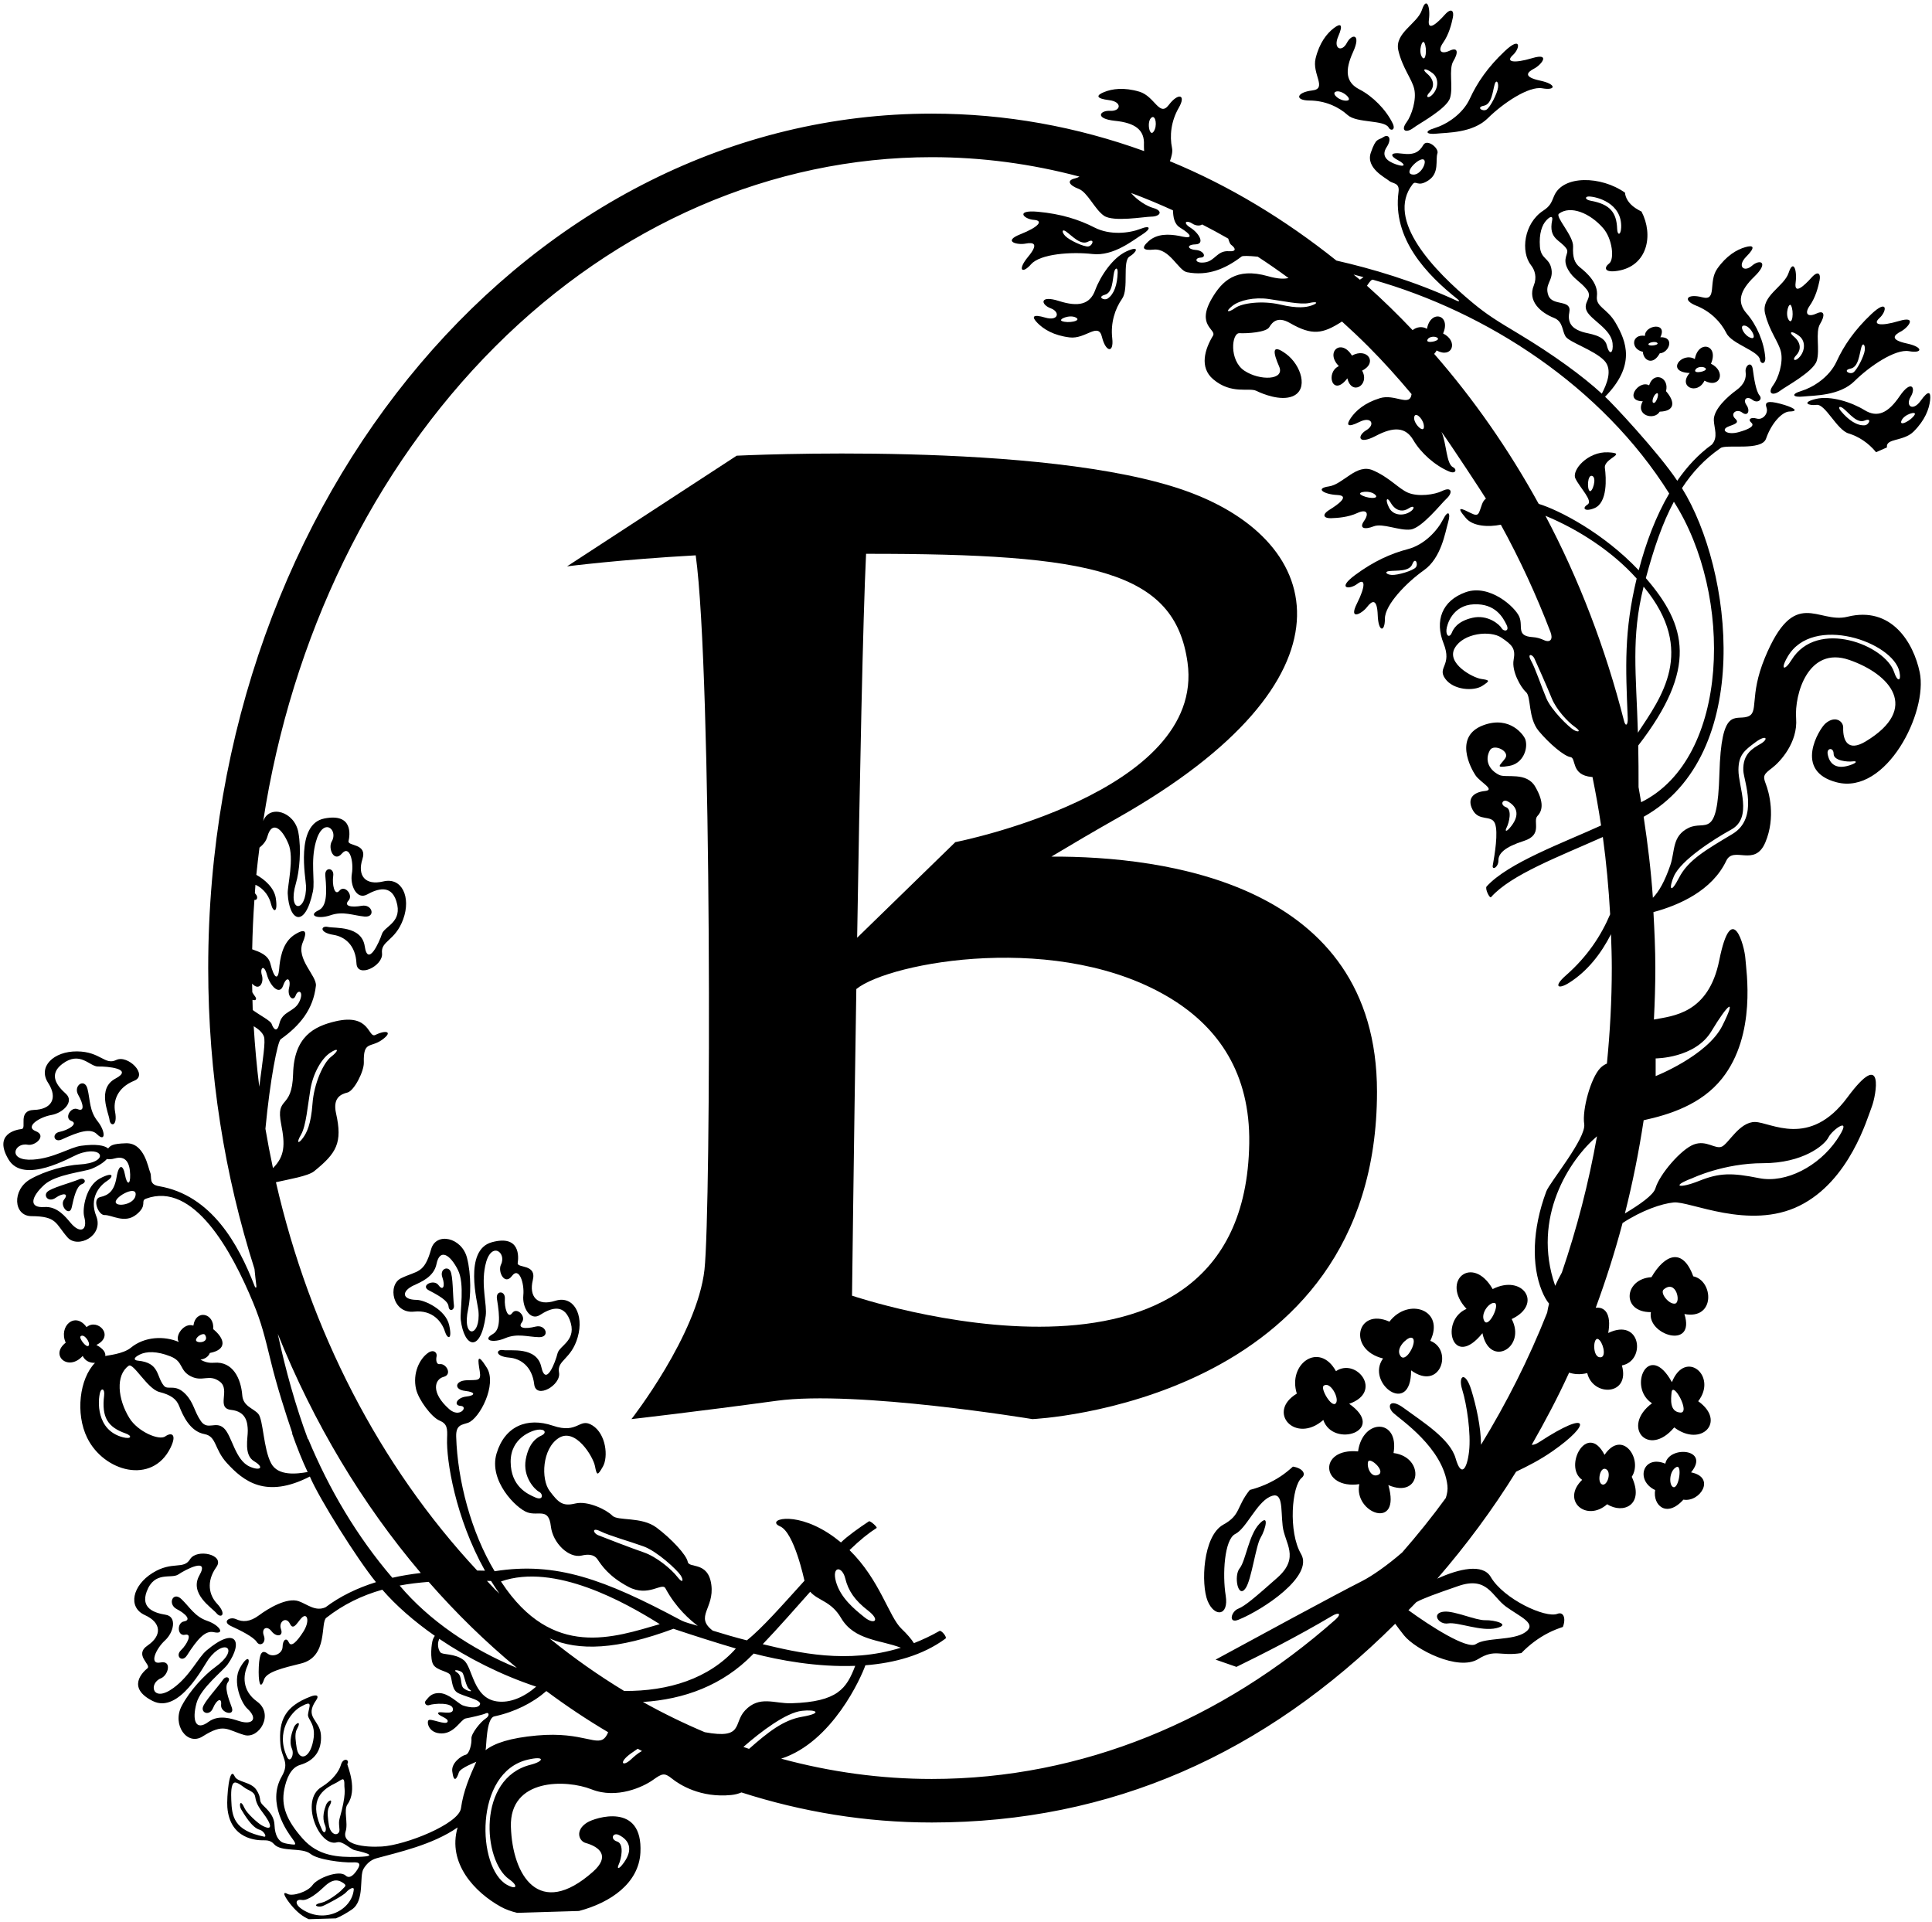 <?xml version="1.0" encoding="UTF-8"?>
<svg xmlns="http://www.w3.org/2000/svg" xmlns:xlink="http://www.w3.org/1999/xlink" width="394pt" height="392pt" viewBox="0 0 394 392" version="1.1">
<g id="surface1">
<path style=" stroke:none;fill-rule:nonzero;fill:rgb(0%,0%,0%);fill-opacity:1;" d="M 338.469 83.949 C 341.727 83.848 341.566 81.828 339.754 79.773 C 340.488 76.988 337.262 75.609 336.309 78.574 C 334.184 77.406 331.059 81.781 335.02 81.832 C 333.406 84.73 337.383 85.82 338.469 83.949 Z M 337.82 80.227 C 338.531 79.855 337.863 82.145 337.277 82.168 C 336.691 82.195 337.148 80.578 337.82 80.227 "/>
<path style=" stroke:none;fill-rule:nonzero;fill:rgb(0%,0%,0%);fill-opacity:1;" d="M 335.465 68.488 C 332.691 68.055 332.492 71.207 335.031 71.742 C 335.148 73.5 337.078 74.633 338.477 72.055 C 340.422 71.941 341.586 68.652 338.602 68.773 C 340.164 65.57 335.383 66.309 335.465 68.488 Z M 338.035 70.012 C 338.215 70.371 336.43 70.664 336.191 70.277 C 335.953 69.887 337.754 69.449 338.035 70.012 "/>
<path style=" stroke:none;fill-rule:nonzero;fill:rgb(0%,0%,0%);fill-opacity:1;" d="M 345.93 62.344 C 348.879 63.52 350.949 65.688 352.074 67.941 C 353.195 70.191 358.719 71.555 358.926 73.387 C 359.023 74.234 360.113 74.414 359.992 72.875 C 359.754 69.781 358.234 66.23 356.199 63.922 C 354.164 61.609 354.793 59.277 357.793 56.383 C 360.793 53.484 358.941 52.746 357.289 54.191 C 355.641 55.633 354.188 54.285 356.125 52.332 C 358.066 50.379 357.621 49.91 355.906 50.41 C 354.188 50.91 352.105 52.105 350.211 54.789 C 348.309 57.473 350.246 61.441 347.168 60.629 C 344.09 59.812 342.984 61.164 345.93 62.344 Z M 355.582 66.395 C 356.898 66.238 358.504 69.324 357.117 68.922 C 355.73 68.516 354.688 66.504 355.582 66.395 "/>
<path style=" stroke:none;fill-rule:nonzero;fill:rgb(0%,0%,0%);fill-opacity:1;" d="M 391.684 81.738 C 390.09 83.984 388.516 82.781 389.656 80.91 C 390.797 79.035 389.754 77.34 387.41 80.785 C 385.066 84.238 382.875 85.254 380.254 83.645 C 377.633 82.031 373.328 80.621 370.312 81.355 C 367.297 82.086 368.809 82.773 370.461 82.566 C 372.262 82.344 374.586 87.672 376.996 88.395 C 378.984 88.992 381.004 90.277 382.59 92.215 L 384.812 91.242 C 384.543 89.305 388.18 90.086 390.27 87.988 C 392.59 85.66 393.414 83.406 393.613 81.629 C 393.812 79.852 393.277 79.496 391.684 81.738 Z M 380.285 86.727 C 378.703 86.848 376.977 85.691 375.422 83.828 C 374.66 82.918 375.23 82.723 375.973 83.34 C 377.156 84.324 378.723 86.418 380.27 85.762 C 381.82 85.109 381.164 86.656 380.285 86.727 Z M 390.473 84.559 C 389.832 85.723 387.207 87.102 387.777 85.773 C 388.348 84.445 390.906 83.766 390.473 84.559 "/>
<path style=" stroke:none;fill-rule:nonzero;fill:rgb(0%,0%,0%);fill-opacity:1;" d="M 363.191 71.734 C 363.707 73.969 362.645 77.16 361.633 78.531 C 360.328 80.305 361.566 80.809 363.039 79.68 C 364.16 78.816 369.812 75.805 370.496 73.578 C 371.188 71.355 370.156 67.73 371.176 66.059 C 372.195 64.383 372.156 63.137 370.434 63.938 C 368.707 64.742 367.883 64.031 369.078 62.32 C 370.277 60.609 370.789 58.523 371.07 57.195 C 371.352 55.863 370.801 55.07 369.422 56.613 C 368.039 58.156 365.84 60.27 366.188 57.633 C 366.535 54.996 365.695 52.801 364.766 55.633 C 363.836 58.465 359.113 60.324 359.953 63.906 C 360.797 67.488 362.727 69.719 363.191 71.734 Z M 366.91 68.508 C 368.43 69.672 368.035 71.969 366.68 73.109 C 365.945 73.727 365.465 73.324 366.289 72.48 C 367.18 71.566 367.531 70.043 365.773 68.586 C 364.672 67.672 365.391 67.34 366.91 68.508 Z M 365.258 62.312 C 365.871 63.488 365.555 66.438 364.77 65.223 C 363.984 64.012 364.84 61.508 365.258 62.312 "/>
<path style=" stroke:none;fill-rule:nonzero;fill:rgb(0%,0%,0%);fill-opacity:1;" d="M 367.742 80.863 C 369.879 80.629 375.113 80.77 378.199 77.719 C 381.285 74.664 386.531 71.113 389.316 71.617 C 392.102 72.121 392.285 70.781 388.871 70.047 C 385.457 69.312 386.117 68.391 387.629 67.609 C 389.137 66.828 391.098 64.324 387.266 65.465 C 383.434 66.605 381.77 66.23 383.301 64.844 C 384.828 63.461 385.055 60.82 381.617 64.066 C 378.184 67.316 376.027 70.48 374.539 73.723 C 373.051 76.965 369.66 79.031 367.359 79.727 C 365.059 80.422 365.715 81.082 367.742 80.863 Z M 377.387 75.172 C 379.039 74.852 379.172 72.242 379.609 70.762 C 379.883 69.836 380.414 70.238 380.289 71.422 C 380.164 72.602 378.684 75.539 377.91 75.977 C 377.141 76.41 375.738 75.488 377.387 75.172 "/>
<path style=" stroke:none;fill-rule:nonzero;fill:rgb(0%,0%,0%);fill-opacity:1;" d="M 267.07 20.5 C 270.246 20.52 272.969 21.777 274.836 23.465 C 276.703 25.148 282.344 24.398 283.207 26.027 C 283.605 26.781 284.688 26.551 284.012 25.16 C 282.66 22.367 279.945 19.617 277.207 18.215 C 274.469 16.809 274.203 14.406 275.934 10.613 C 277.668 6.824 275.676 6.809 274.664 8.758 C 273.656 10.707 271.812 9.98 272.902 7.453 C 273.996 4.93 273.41 4.652 271.996 5.746 C 270.582 6.84 269.078 8.715 268.297 11.906 C 267.508 15.098 270.762 18.086 267.598 18.449 C 264.434 18.816 263.898 20.48 267.07 20.5 Z M 272.324 18.734 C 273.492 18.109 276.113 20.391 274.676 20.523 C 273.234 20.656 271.527 19.164 272.324 18.734 "/>
<path style=" stroke:none;fill-rule:nonzero;fill:rgb(0%,0%,0%);fill-opacity:1;" d="M 288.406 18.129 C 288.922 20.359 287.859 23.555 286.852 24.926 C 285.543 26.695 286.781 27.203 288.254 26.07 C 289.375 25.211 295.027 22.195 295.715 19.973 C 296.402 17.746 295.371 14.125 296.395 12.449 C 297.41 10.773 297.371 9.527 295.648 10.332 C 293.922 11.137 293.098 10.426 294.297 8.715 C 295.492 7.004 296.008 4.918 296.285 3.586 C 296.566 2.258 296.016 1.465 294.637 3.008 C 293.254 4.551 291.055 6.66 291.402 4.023 C 291.75 1.391 290.91 -0.809 289.98 2.023 C 289.051 4.859 284.328 6.719 285.172 10.301 C 286.016 13.879 287.941 16.109 288.406 18.129 Z M 292.125 14.898 C 293.645 16.066 293.254 18.359 291.895 19.504 C 291.16 20.121 290.68 19.719 291.504 18.871 C 292.395 17.961 292.746 16.434 290.988 14.977 C 289.891 14.062 290.605 13.73 292.125 14.898 Z M 290.473 8.703 C 291.086 9.883 290.77 12.828 289.984 11.617 C 289.199 10.402 290.055 7.898 290.473 8.703 "/>
<path style=" stroke:none;fill-rule:nonzero;fill:rgb(0%,0%,0%);fill-opacity:1;" d="M 292.957 27.254 C 295.094 27.02 300.328 27.16 303.414 24.109 C 306.5 21.059 311.746 17.508 314.531 18.008 C 317.316 18.512 317.504 17.176 314.086 16.441 C 310.672 15.707 311.332 14.781 312.844 14 C 314.355 13.223 316.312 10.715 312.48 11.855 C 308.648 12.996 306.988 12.625 308.516 11.238 C 310.043 9.852 310.27 7.211 306.836 10.461 C 303.398 13.711 301.242 16.871 299.754 20.113 C 298.266 23.359 294.875 25.422 292.574 26.117 C 290.273 26.816 290.93 27.477 292.957 27.254 Z M 302.602 21.562 C 304.254 21.242 304.387 18.633 304.824 17.156 C 305.098 16.23 305.629 16.629 305.504 17.812 C 305.379 18.996 303.898 21.934 303.129 22.367 C 302.355 22.805 300.953 21.883 302.602 21.562 "/>
<path style=" stroke:none;fill-rule:nonzero;fill:rgb(0%,0%,0%);fill-opacity:1;" d="M 344.59 76.066 C 342.094 78.871 346.145 80.652 347.598 77.633 C 350.82 79.355 352.086 75.734 348.922 74.172 C 350.602 70.301 346.352 69.23 345.633 73.219 C 342.965 71.66 339.566 75.871 344.59 76.066 Z M 345.715 75.484 C 346.031 74.672 347.562 74.68 347.863 75.164 C 348.211 75.734 345.398 76.297 345.715 75.484 "/>
<path style=" stroke:none;fill-rule:nonzero;fill:rgb(0%,0%,0%);fill-opacity:1;" d="M 12.16 230.816 C 10.461 231.156 10.973 233.129 12.629 232.359 C 16.199 230.703 18.508 230.031 19.77 231.289 C 21.539 233.059 21.59 230.766 19.895 228.637 C 18.203 226.508 18.414 224.336 17.844 222.051 C 17.273 219.762 14.863 221.371 15.953 223.277 C 17.039 225.188 17.27 226.781 15.848 226.191 C 14.426 225.605 13.039 228.047 14.555 228.602 C 16.066 229.152 13.863 230.48 12.16 230.816 "/>
<path style=" stroke:none;fill-rule:nonzero;fill:rgb(0%,0%,0%);fill-opacity:1;" d="M 14.629 246.211 C 15.066 244.176 15.594 241.891 16.707 241.477 C 17.82 241.059 17.18 240.07 16.207 240.473 C 14.27 241.27 10.531 242.211 9.656 243.043 C 8.785 243.871 9.883 245.297 11.363 244.258 C 12.84 243.219 14.098 243.328 13.082 244.605 C 12.062 245.883 14.195 248.242 14.629 246.211 "/>
<path style=" stroke:none;fill-rule:nonzero;fill:rgb(0%,0%,0%);fill-opacity:1;" d="M 52.41 346.984 C 49.277 344.727 49.613 341.559 50.445 339.77 C 51.148 338.254 50.504 337.344 48.926 340.16 C 47.348 342.977 49.23 347.332 50.414 348.414 C 52.68 350.488 51.531 351.84 48.805 350.988 C 47.316 350.523 44.656 349.551 42.52 351.137 C 39.879 353.09 39.125 350.816 40.074 347.324 C 40.91 344.234 45.504 340.723 46.445 339.387 C 49.723 334.73 48.059 331.566 42.129 336.57 C 40.352 338.07 38.805 341.699 35.379 344.219 C 31.047 347.398 30.234 343.289 32.816 342.254 C 34.316 341.652 35.145 338.539 32.719 339.031 C 30.293 339.523 31.816 336.203 33.629 334.547 C 35.445 332.895 36.141 329.68 33.793 329.297 C 31.445 328.918 28.664 327.969 29.91 324.578 C 31.5 320.27 34.934 322.051 36.367 321.074 C 37.805 320.098 42.809 317.473 40.672 321.246 C 38.531 325.02 43.25 327.875 44.16 328.996 C 45.066 330.117 46.348 329.258 44.242 327.008 C 42.699 325.355 41.961 322.613 44.129 319.559 C 45.941 317.008 40.121 315.754 38.762 317.969 C 37.398 320.184 35.141 318.242 31.082 320.789 C 27.02 323.332 26.004 327.754 29.523 329.352 C 33.047 330.957 32.977 333.609 30.105 335.562 C 27.234 337.516 30.953 339.492 30.059 340.219 C 29.16 340.945 25.73 344.16 31.145 346.883 C 36.555 349.605 41.605 339.594 42.527 338.348 C 45.801 333.918 49.062 336.27 43.816 340.031 C 41.82 341.461 38.707 344.719 37.035 347.926 C 35.051 351.734 38.172 356.094 41.305 354.117 C 45.727 351.324 46.227 352.766 49.812 353.816 C 52.844 354.703 55.977 349.559 52.41 346.984 "/>
<path style=" stroke:none;fill-rule:nonzero;fill:rgb(0%,0%,0%);fill-opacity:1;" d="M 38.129 337.586 C 40.25 334.266 41.832 332.461 43.574 332.844 C 46.016 333.383 44.824 331.422 42.254 330.535 C 39.68 329.652 38.691 327.707 36.98 326.086 C 35.273 324.465 34.105 327.113 36.047 328.141 C 37.988 329.164 39.039 330.387 37.523 330.652 C 36.012 330.922 36.156 333.723 37.73 333.379 C 39.305 333.031 38.16 335.332 36.906 336.531 C 35.652 337.734 37.145 339.121 38.129 337.586 "/>
<path style=" stroke:none;fill-rule:nonzero;fill:rgb(0%,0%,0%);fill-opacity:1;" d="M 47.262 348.184 C 46.535 346.234 45.75 344.027 46.465 343.078 C 47.18 342.129 46.109 341.641 45.508 342.496 C 44.301 344.215 41.656 347.02 41.363 348.188 C 41.074 349.359 42.766 349.965 43.457 348.297 C 44.145 346.625 45.262 346.043 45.09 347.668 C 44.918 349.289 47.984 350.133 47.262 348.184 "/>
<path style=" stroke:none;fill-rule:nonzero;fill:rgb(0%,0%,0%);fill-opacity:1;" d="M 345.312 260.277 C 343.129 254.297 339.48 255.836 336.785 260.453 C 331.172 260.801 330.59 267.633 336.676 267.582 C 335.812 272.238 345.844 275.344 343.508 267.969 C 349.875 269.184 349.453 261.141 345.312 260.277 Z M 341.605 265.84 C 340.355 266.062 338.445 263.66 339.289 262.953 C 341.812 260.84 342.855 265.613 341.605 265.84 "/>
<path style=" stroke:none;fill-rule:nonzero;fill:rgb(0%,0%,0%);fill-opacity:1;" d="M 346.32 285.75 C 350.332 280.578 343.68 275.051 340.957 281.863 C 336.23 273.262 331.844 282.867 336.895 286.172 C 330.555 290.906 336.137 297.402 341.43 291.09 C 346.922 295.25 352.148 289.879 346.32 285.75 Z M 342.652 288.062 C 340.434 287.867 340.773 285.289 340.887 283.996 C 341.113 281.445 344.867 288.262 342.652 288.062 "/>
<path style=" stroke:none;fill-rule:nonzero;fill:rgb(0%,0%,0%);fill-opacity:1;" d="M 327.219 296.688 C 323.676 289.812 318.758 299.09 322.652 301.781 C 318.305 306.035 323.535 310.473 327.758 306.754 C 330.973 308.824 335.441 306.938 332.77 301.16 C 335.094 297.629 330.879 291.336 327.219 296.688 Z M 326.734 302.723 C 325.664 302.324 326.246 299.156 327.418 299.559 C 328.758 300.023 327.809 303.121 326.734 302.723 "/>
<path style=" stroke:none;fill-rule:nonzero;fill:rgb(0%,0%,0%);fill-opacity:1;" d="M 344.863 300.258 C 348.852 295.43 340.379 294.723 339.613 298.484 C 335.059 296.602 333.426 301.91 337.539 303.867 C 337.023 306.922 339.852 309.648 343.305 305.82 C 346.672 306.422 350.012 301.281 344.863 300.258 Z M 341.191 303.246 C 340.324 302.844 340.367 299.934 341.891 299.172 C 343.121 298.559 342.371 303.797 341.191 303.246 "/>
<path style=" stroke:none;fill-rule:nonzero;fill:rgb(0%,0%,0%);fill-opacity:1;" d="M 376.754 125.773 C 370.684 127.285 365.992 119.445 359.918 134.145 C 356.609 142.152 358.824 145.398 356.324 146.164 C 353.82 146.926 351.031 144.074 350.645 157.789 C 350.258 171.5 347.785 167.16 344.363 168.828 C 340.941 170.492 341.629 173.551 340.629 176.457 C 339.488 179.758 338.34 181.777 337.078 183.086 C 336.695 177.492 336.016 172.004 335.195 166.57 C 357.824 153.898 353.348 116.152 343.008 99.543 C 345.117 96.309 347.664 93.594 350.879 91.375 C 352.008 90.523 359.266 92.039 360.16 89.445 C 361.27 86.238 363.469 83.949 364.93 83.918 C 367.184 83.867 365.523 82.984 363.035 82.328 C 360.551 81.676 359.828 81.953 360.254 83.133 C 360.676 84.309 359.496 85.719 358.262 85.359 C 357.031 85.004 356.379 85.523 357.16 86.199 C 357.945 86.875 356.617 87.57 354.527 88.137 C 352.434 88.703 351.199 87.898 351.957 87.277 C 352.711 86.656 355.09 86.504 353.906 85.414 C 352.723 84.328 354.172 83.27 355.297 84.133 C 356.422 84.996 356.984 83.766 356.164 82.602 C 355.348 81.438 356.285 80.68 357.352 81.52 C 358.414 82.363 359.547 81.488 358.824 80.633 C 358.102 79.773 357.699 77.164 357.457 75.32 C 357.215 73.473 355.824 74.555 355.992 75.832 C 356.16 77.109 355.754 78.371 354.09 79.582 C 352.426 80.789 349.41 83.445 349.508 85.719 C 349.578 87.363 350.441 89.168 349.105 90.668 C 346.418 92.598 344.074 95.109 342.047 98.043 C 338.273 92.336 328.512 81.906 327.328 80.906 C 333.602 74.516 331.703 69.672 329.469 65.828 C 327.723 62.828 325.398 62.633 325.664 60.387 C 325.98 57.719 323.605 55.641 322.199 54.516 C 321.086 53.621 320.695 52.477 320.805 50.277 C 320.91 48.078 317.094 44.211 317.922 43.582 C 320.25 41.809 324.258 43.441 326.941 46.535 C 328.836 48.711 329.27 52.887 328.164 53.727 C 327.062 54.566 327.145 55.664 329.883 55.234 C 335.984 54.27 337.262 47.969 334.762 43.145 C 334.395 42.965 333.992 42.75 333.523 42.438 C 332.02 41.445 331.457 40.207 331.391 39.289 C 326.547 35.859 318.742 35.664 316.938 39.949 C 316.375 41.281 316.203 41.984 314.691 42.977 C 310.785 45.547 310.051 51.352 312.246 54.113 C 313.023 55.094 313.453 56.582 312.801 58.188 C 311.496 61.379 314.109 63.715 316.906 64.828 C 318.781 65.578 318.531 67.391 319.254 68.59 C 319.973 69.789 325.035 71.355 327.141 73.504 C 329 75.402 327.582 78.512 326.664 80.281 C 322.84 76.746 316.758 72.309 309.699 68.07 C 305.375 65.477 303.324 64.238 300.336 61.758 C 292.418 55.188 282.492 44.855 288.059 37.594 C 288.801 36.629 289.039 38.289 291.324 36.773 C 293.609 35.258 292.688 32.582 293.141 31.277 C 293.504 30.223 291.027 28.223 290.258 29.566 C 289.488 30.91 288.473 31.676 285.938 31.328 C 283.398 30.98 283.426 31.805 285.07 32.656 C 286.715 33.508 286.656 34.195 284.719 33.527 C 282.781 32.859 281.637 31.77 282.789 30 C 283.941 28.23 283.16 27.25 282.102 27.969 C 281.039 28.688 280.641 27.988 279.555 31.137 C 278.469 34.289 282.59 36.266 283.289 36.879 C 283.992 37.496 285.473 37.188 285.211 39.133 C 283.91 48.703 290.996 56.055 297.289 61.039 C 297.699 61.367 297.598 61.555 297.141 61.348 C 288.281 57.266 279.719 54.777 272.539 53.137 C 262.078 44.781 250.723 37.871 238.586 32.879 C 238.938 31.887 239.172 30.941 239.016 30.188 C 238.508 27.723 238.797 24.734 240.387 21.988 C 241.977 19.242 240.27 18.863 238.352 21.406 C 236.434 23.949 235.504 19.633 232.355 18.695 C 229.199 17.762 226.824 18.105 225.168 18.773 C 223.508 19.445 223.449 20.086 226.184 20.422 C 228.914 20.758 228.605 22.715 226.414 22.602 C 224.223 22.488 223.227 24.211 227.375 24.637 C 231.523 25.059 233.461 26.504 233.285 29.574 C 233.266 29.973 233.312 30.398 233.328 30.812 C 219.633 25.855 205.094 23.172 190.02 23.172 C 108.527 23.172 42.461 101.184 42.461 197.414 C 42.461 219.023 45.816 239.695 51.902 258.789 C 52.016 259.898 52.125 261.008 52.273 262.137 C 52.344 262.699 52.105 262.746 51.895 262.191 C 48.645 253.766 43.117 243.699 32.398 241.891 C 30.223 241.523 31.051 240.035 30.621 239.078 C 30.195 238.117 29.453 233.027 25.703 233.145 C 22.871 233.23 22.531 233.629 22.051 234.207 C 21.305 233.562 19.555 233.254 16.547 233.656 C 14.242 233.969 10.988 236.195 6.746 236.477 C 1.383 236.832 2.906 232.926 5.641 233.441 C 7.227 233.742 9.602 231.562 7.289 230.676 C 4.98 229.785 8.047 227.801 10.469 227.383 C 12.887 226.965 15.203 224.629 13.426 223.043 C 11.652 221.461 9.816 219.164 12.691 216.977 C 16.348 214.195 18.285 217.547 20.02 217.492 C 21.754 217.441 27.387 217.922 23.555 219.949 C 19.723 221.98 22.168 226.926 22.332 228.359 C 22.492 229.793 24.035 229.758 23.469 226.73 C 23.055 224.504 23.91 221.797 27.379 220.391 C 30.277 219.211 26.043 215.023 23.707 216.16 C 21.367 217.297 20.508 214.449 15.715 214.41 C 10.922 214.371 7.688 217.551 9.797 220.797 C 11.906 224.039 10.422 226.238 6.953 226.344 C 3.48 226.445 5.555 230.113 4.406 230.242 C 3.262 230.375 -1.359 231.242 1.738 236.445 C 4.84 241.652 14.48 235.926 15.926 235.367 C 21.07 233.395 22.555 237.133 16.109 237.48 C 13.656 237.613 9.281 238.688 6.148 240.496 C 2.426 242.641 2.719 247.992 6.418 248.008 C 11.652 248.031 11.297 249.516 13.758 252.328 C 15.836 254.707 21.242 252.055 19.617 247.965 C 18.191 244.379 20.176 241.887 21.84 240.824 C 23.246 239.926 23.195 238.812 20.352 240.336 C 17.504 241.863 16.75 246.547 17.168 248.098 C 17.961 251.066 16.266 251.59 14.426 249.406 C 13.418 248.215 11.699 245.961 9.047 246.148 C 5.77 246.379 6.355 244.055 9.031 241.617 C 11.402 239.465 17.164 238.973 18.676 238.352 C 20.141 237.75 21.172 237.039 21.801 236.352 C 22.207 236.43 22.711 236.434 23.398 236.238 C 25.688 235.59 26.473 237.188 26.543 239.492 C 26.613 241.797 25.855 241.629 25.492 239.578 C 25.125 237.527 24.25 237.223 23.773 240.062 C 23.297 242.906 22.137 243.738 20.434 244.117 C 18.734 244.492 20.055 247.824 21.309 247.785 C 22.859 247.734 25.426 249.617 27.82 247.672 C 30.215 245.723 28.508 244.91 29.793 244.438 C 39.453 240.887 47.234 255.004 51.645 265.707 C 53.312 269.746 53.953 272.363 55.297 277.879 C 56.422 282.496 58.219 288.168 59.629 292.285 C 59.602 292.277 59.559 292.273 59.539 292.262 C 60.605 295.285 61.691 297.984 62.738 300.188 C 60.531 300.578 56.719 301.059 55.301 298.43 C 53.695 295.449 53.707 289.488 52.66 288.312 C 51.613 287.141 49.582 286.801 49.406 284.535 C 49.141 281.156 47.508 277.57 43.641 277.902 C 42.551 277.996 41.633 277.715 40.879 277.258 C 41.703 277.16 42.488 276.719 42.797 275.91 C 46.398 275.215 45.859 272.996 43.473 271.043 C 43.789 267.82 39.957 266.867 39.434 270.332 C 37.535 269.656 35.582 272.434 36.469 273.668 C 33.539 272.406 29.52 272.508 26.672 274.848 C 25.098 276.141 21.852 276.395 21.469 276.535 C 21.582 275.875 21.129 275.062 19.652 274.273 C 23.496 272.395 19.848 268.75 17.656 270.645 C 15.297 267.375 11.895 270.469 13.402 273.812 C 10.074 276.391 13.953 279.758 16.859 276.516 C 17.383 277.594 18.418 277.973 19.383 277.918 C 16.219 281.133 15.34 288.254 17.785 293.227 C 21.184 300.137 31.02 302.84 34.758 295.266 C 36.137 292.469 34.984 292.016 33.711 292.918 C 32.441 293.82 28.102 291.957 26.395 289.195 C 23.973 285.277 23.555 280.43 26.242 278.52 C 27.195 277.84 30.07 283.234 32.469 283.855 C 34.867 284.473 35.969 285.277 36.555 286.773 C 37.293 288.66 38.73 291.906 41.703 292.457 C 44.207 292.922 43.641 295.484 46.277 298.363 C 49.656 302.051 54.223 305.711 63.191 301.109 C 65.105 305.633 72.855 317.969 76.676 322.648 C 72.848 323.844 69.363 325.523 66.391 327.766 C 64.336 328.699 62.684 327.168 60.941 326.543 C 58.535 325.68 54.672 328.027 52.816 329.41 C 50.961 330.793 49.469 330.809 48.152 330.199 C 46.836 329.59 45.211 330.723 47.113 331.602 C 49.016 332.48 51.68 333.785 52.363 334.848 C 53.043 335.906 54.355 334.988 53.809 333.562 C 53.262 332.137 54.391 331.383 55.367 332.648 C 56.344 333.918 57.852 333.727 57.301 332.23 C 56.75 330.73 58.375 329.531 59.145 331.164 C 59.914 332.801 60.879 330.297 61.797 329.691 C 62.715 329.086 63.168 330.68 61.863 332.742 C 60.555 334.801 59.363 335.992 58.898 334.922 C 58.434 333.855 57.656 334.383 57.629 335.828 C 57.598 337.27 55.691 338.062 54.57 337.219 C 53.445 336.371 52.906 337.051 52.777 339.941 C 52.648 342.832 53.043 344.91 53.848 342.504 C 54.371 340.945 57.676 340.148 61.387 339.234 C 67.02 337.848 65.266 330.836 66.559 329.902 C 70.02 327.195 73.785 325.367 77.965 324.184 C 80.727 327.379 84.398 330.605 88.676 333.594 C 88.547 333.781 88.418 334 88.297 334.289 C 87.977 335.059 87.648 338.355 88.383 339.5 C 89.121 340.645 91.293 340.816 91.762 341.496 C 92.227 342.176 92.039 344.262 93.16 345.094 C 94.277 345.922 98.332 346.59 97.879 347.602 C 97.422 348.613 95.055 348.059 94.285 347.738 C 93.516 347.414 91.539 345.352 89.688 345.273 C 87.836 345.195 87.336 346.289 86.863 346.762 C 86.391 347.238 86.875 347.988 87.605 347.703 C 88.34 347.418 92.227 347.055 92.371 348.504 C 92.52 349.953 89.457 348.77 89.352 349.344 C 89.242 349.914 91.594 350.352 91.273 351.121 C 90.949 351.895 87.801 350.359 87.387 350.805 C 86.969 351.25 87.445 353.508 90.082 353.496 C 92.723 353.484 93.988 350.621 94.977 350.438 C 95.969 350.254 98.508 349.695 99.098 349.391 C 99.688 349.086 99.98 349.871 99.008 350.488 C 98.031 351.105 96.059 353.543 96.141 354.535 C 96.223 355.531 95.762 357.695 94.926 357.867 C 94.098 358.035 92.016 359.516 92.23 361.215 C 92.543 363.68 93.148 362.801 93.582 361.438 C 93.867 360.543 97.039 359.34 97.129 359.285 C 95.777 362.273 94.492 365.254 94.004 368.77 C 93.559 371.953 82.723 376.273 77.855 376.559 C 74.23 376.773 69.645 376.168 70.488 373.477 C 71.035 371.746 70.023 369.141 70.871 367.953 C 72.965 365.012 70.926 360.297 70.824 359.762 C 71.41 358.816 69.977 358.285 69.508 359.953 C 69.172 361.152 67.875 363.035 65.551 364.438 C 61.082 367.129 65.062 376.797 68.75 375.699 C 69.836 375.379 71.457 377.055 72.215 377.273 C 72.895 377.469 78.332 378.539 72.973 378.672 C 68.883 378.777 64.887 378.512 61.73 374.949 C 58.395 371.188 57.309 368.238 57.973 364.898 C 58.398 362.77 59.27 360.484 61.203 359.918 C 64.133 359.055 65.656 356.961 65.449 353.816 C 65.238 350.676 61.984 350.277 64.484 346.707 C 65.07 345.871 64.734 345.441 63.324 345.98 C 58.148 347.957 56.785 350.809 57.18 355.684 C 57.422 358.613 59.137 359.344 57.453 362.277 C 54.32 367.75 58.672 373.68 59.641 374.98 C 60.18 375.707 60.41 376.164 59.977 376.164 C 59.543 376.16 57.848 375.965 57.359 375.586 C 56.875 375.207 56.074 374.488 55.977 372.145 C 55.879 369.805 53.867 368.547 53.328 367.785 C 52.789 367.027 53.348 366.605 52.27 364.977 C 51.191 363.352 48.418 363.461 47.875 362.27 C 46.75 359.809 46.211 366.578 46.363 368.547 C 46.871 375.16 52.516 375.324 53.801 375.289 C 54.559 375.27 55.297 375.402 55.859 376.047 C 57.371 377.781 61.609 376.66 63.34 378.07 C 64.785 379.25 69.805 379.871 71.863 379.797 C 72.789 379.762 73.883 379.711 72.867 381.277 C 72.25 382.23 71.344 383.273 70.469 382.469 C 69.172 381.273 64.727 383 63.75 384.406 C 62.773 385.812 59.633 386.77 58.652 386.234 C 57.359 385.527 58.102 386.945 59.398 388.516 C 60.594 389.965 61.781 390.871 62.973 391.379 L 68.508 391.211 C 69.582 390.77 70.664 390.145 71.754 389.406 C 74.449 387.582 73.207 382.664 74.137 381.105 C 74.641 380.262 75.465 379.316 76.773 378.957 C 81.172 377.742 88.168 376.246 93.32 372.668 C 91.199 380 96.848 385.91 102.105 388.828 C 103.078 389.371 104.223 389.785 105.469 390.086 L 118.07 389.703 C 124.57 387.992 130.273 384.008 130.602 377.809 C 131.148 367.406 121.32 370.691 119.766 371.648 C 117.211 373.219 118.039 375.441 119.43 375.832 C 122.285 376.629 124.508 378.523 120.922 381.707 C 109.953 391.441 104.496 382.48 104.191 372.535 C 103.891 362.594 115.465 362.848 120.633 364.898 C 125.805 366.949 131.219 364.359 133.129 363.004 C 135.031 361.648 135.477 361.453 137.027 362.703 C 138.578 363.953 142.855 366.676 149.113 366.055 C 149.977 365.969 150.641 365.773 151.203 365.527 C 163.578 369.5 176.582 371.66 190.02 371.66 C 226.703 371.66 257.906 357.645 284.527 331.133 C 285.086 331.898 285.688 332.695 286.332 333.504 C 288.602 336.344 297.359 340.867 301.457 338.328 C 304.93 336.176 305.859 337.82 310.254 337.109 C 311.844 335.465 313.711 334.035 315.824 332.965 C 316.746 332.496 317.723 332.117 318.723 331.781 C 319.395 330.02 318.852 328.613 317.609 329.102 C 315.188 330.055 306.641 326.102 304.012 321.586 C 302.395 318.805 297.562 319.902 293.105 321.934 C 298.945 315.188 304.355 307.926 309.188 300.117 C 311.543 298.996 314.047 297.73 316.625 295.934 C 324.566 290.41 324.395 287.227 313.953 294.051 C 313.207 294.539 312.734 294.664 312.371 294.637 C 315.09 289.875 317.68 285 319.996 279.922 C 321.008 280.25 322.215 280.379 323.691 280.012 C 324.855 284.898 332.512 284.621 330.758 278.453 C 335.703 277.516 334.672 268.617 327.973 271.836 C 328.691 267.781 327.172 266.461 325.422 266.695 C 327.488 261.074 329.332 255.316 330.895 249.41 C 334.863 246.816 338.84 245.465 341.312 245.215 C 344.578 244.887 356.73 250.957 366.973 245.887 C 377.219 240.816 380.82 227.973 381.711 225.723 C 382.598 223.473 384.441 213.398 376.73 223.816 C 369.02 234.23 361.09 228.848 357.922 228.805 C 354.758 228.766 352.551 233.148 351.184 233.809 C 349.816 234.469 348.035 232.41 345.422 233.395 C 342.809 234.379 338.43 239.504 337.602 242.32 C 337.188 243.734 334.312 245.688 331.371 247.457 C 332.941 241.262 334.215 234.914 335.199 228.449 C 340.387 227.316 346.926 225.289 351.172 219.953 C 358.289 211.008 356.09 197.848 355.938 195.434 C 355.785 193.02 353.172 183.117 350.617 195.824 C 348.426 206.754 341.129 207.176 337.289 207.91 C 337.465 204.438 337.578 200.941 337.578 197.414 C 337.578 193.574 337.398 189.785 337.191 186.004 C 342.504 184.578 349.168 181.594 352.035 175.551 C 353.527 172.406 357.824 176.941 360.008 171.797 C 362.188 166.652 360.746 161.492 360.098 159.844 C 359.445 158.195 359.727 157.871 361.383 156.613 C 363.035 155.352 366.664 151.438 366.289 146.512 C 365.914 141.582 368.754 131.691 377.113 134.574 C 385.477 137.461 391.637 144.461 380.48 151.195 C 376.828 153.398 375.809 151.012 375.887 148.379 C 375.922 147.094 374.258 145.805 372.246 147.559 C 371.027 148.625 365.629 157.266 374.605 159.547 C 384.676 162.109 393.195 145.273 391.496 137.105 C 390.238 131.074 385.754 123.531 376.754 125.773 Z M 324.035 40.07 C 325.594 40.094 330.828 41.387 330.609 46.414 C 330.535 48.043 329.84 48.027 329.793 46.688 C 329.676 43.305 328.332 41.652 324.402 40.938 C 323.16 40.715 323.207 40.059 324.035 40.07 Z M 327.688 70.438 C 327.164 68.27 323.977 68.113 322.703 67.684 C 321.426 67.25 319.488 66.449 320.035 63.688 C 320.578 60.93 316.586 62.543 315.758 60.223 C 314.93 57.902 316.797 57.285 316.398 54.91 C 315.996 52.535 314.234 52.914 314.039 50.285 C 313.852 47.656 314.438 45.883 315.391 44.891 C 316.344 43.895 316.688 44.188 316.539 44.906 C 315.727 48.824 318.246 48.879 319.473 50.746 C 320.117 51.73 318.422 52.582 319.797 55.008 C 320.867 56.902 322.312 57.387 323.617 59.074 C 324.926 60.77 322.703 61.602 323.598 63.438 C 324.488 65.27 328.531 67.086 328.855 69.977 C 329.078 72.008 328.219 72.621 327.688 70.438 Z M 290.457 32.645 C 290.957 33.34 289.535 36.027 287.867 35.555 C 286.199 35.078 289.797 31.727 290.457 32.645 Z M 23.676 245.359 C 22.91 244.344 27.715 241.602 27.668 243.551 C 27.617 245.5 24.258 246.129 23.676 245.359 Z M 18.078 274.41 C 17.648 275 16.074 272.898 16.418 272.535 C 17.102 271.809 18.508 273.82 18.078 274.41 Z M 25.605 292.312 C 27.027 292.809 26.812 293.562 25.039 293.094 C 19.566 291.648 19.93 285.594 20.426 283.91 C 20.688 283.02 21.406 283.188 21.234 284.598 C 20.688 289.059 22.012 291.055 25.605 292.312 Z M 41.828 272.238 C 42.797 273.867 39.988 274.023 39.973 273.293 C 39.961 272.562 41.5 271.695 41.828 272.238 Z M 50.938 299.09 C 47.941 297.777 47.34 292.828 45.672 291.258 C 44 289.684 42.359 291.789 40.98 289.82 C 39.602 287.852 39.566 286.141 37.887 284.352 C 35.742 282.066 34.258 283.605 33.418 282.586 C 31.824 280.641 32.605 277.91 28.125 277.477 C 27.301 277.398 27.105 276.93 28.492 276.238 C 29.879 275.551 31.98 275.508 34.738 276.594 C 37.496 277.68 36.504 279.445 38.922 280.672 C 41.336 281.895 42.625 280.098 44.84 281.762 C 47.055 283.426 43.984 287.176 47.133 287.516 C 50.281 287.852 50.492 290.199 50.531 291.715 C 50.57 293.23 49.668 296.703 51.824 297.992 C 53.992 299.289 53.043 300.012 50.938 299.09 Z M 69.25 370.875 C 68.93 372.016 69.426 373.16 69.137 373.637 C 68.59 374.539 67.324 373.887 67.07 372.184 C 66.914 371.121 66.602 369.383 67.086 368.504 C 68.234 366.418 66.82 367.195 66.496 368.062 C 66.176 368.93 65.594 370.598 66.27 372.168 C 66.754 373.301 66.184 374.207 65.703 373.211 C 63.125 367.836 64.914 365.32 68.242 363.73 C 69.762 363.008 70.281 361.93 70.234 364.301 C 70.223 364.82 70.684 365.777 69.25 370.875 Z M 61.301 348.062 C 63.914 346.602 63.062 347.855 62.816 349.586 C 62.645 350.781 64.809 351.594 63.707 355.699 C 62.875 358.785 60.879 359 60.496 356.398 C 60.34 355.336 60.027 353.598 60.512 352.719 C 61.656 350.633 60.242 351.41 59.922 352.277 C 59.598 353.145 58.852 355.027 59.527 356.598 C 60.082 357.895 59.148 359.559 58.594 358.402 C 56.094 353.191 59.367 349.137 61.301 348.062 Z M 53.406 372.254 C 52.465 371.734 50.309 369.711 49.902 368.789 C 48.938 366.613 48.699 368.211 49.191 368.992 C 49.688 369.773 51.316 372.73 52.977 373.148 C 53.797 373.352 54.535 374.691 53.836 374.543 C 47.66 373.27 47.289 370.398 47.164 367.078 C 47.117 365.84 47.074 363.824 47.797 363.535 C 48.414 363.285 49.785 364.586 50.332 364.848 C 53.227 366.223 50.953 366.23 53.547 369.594 C 55.496 372.125 55.707 373.527 53.406 372.254 Z M 61.57 389.328 C 60.008 388.277 60.258 387.238 61.555 387.457 C 62.855 387.68 65.062 385.77 66.023 384.844 C 66.984 383.918 68.195 382.996 69.602 383.758 C 71.008 384.52 70.316 384.707 69.812 385.285 C 69.105 386.094 66.672 387.781 65.691 387.984 C 63.359 388.469 64.871 389.039 65.738 388.719 C 66.605 388.398 70.051 386.539 70.594 385.891 C 71.141 385.242 72.211 384.633 72.145 385.344 C 71.742 389.535 66.168 392.414 61.57 389.328 Z M 126.23 374.215 C 128.223 375.211 129.223 377.047 127.246 379.824 C 126.117 381.41 125.773 381.09 126.176 380.234 C 126.699 379.113 127.348 376.016 125.848 375.539 C 124.348 375.059 124.992 373.598 126.23 374.215 Z M 345.137 240.258 C 345.137 240.258 351.52 237.207 359.566 237.207 C 367.613 237.207 372.055 233.598 372.887 231.934 C 373.719 230.27 378.156 227.215 374.551 232.488 C 370.941 237.762 364.281 241.367 358.734 240.258 C 353.184 239.148 350.688 239.148 346.523 240.812 C 342.359 242.48 340.695 241.922 345.137 240.258 Z M 279.969 57.039 C 303.211 63.617 326.703 78.789 340.406 100.637 C 337.703 105.246 335.664 110.641 334.191 116.293 C 326.883 108.574 317.836 103.98 313.793 102.754 C 307.668 91.621 300.512 81.363 292.477 72.168 C 292.652 71.965 292.832 71.758 292.969 71.469 C 296.195 73.191 297.461 69.57 294.297 68.008 C 295.977 64.137 291.727 63.066 291.008 67.055 C 289.945 66.438 288.793 66.738 288.078 67.324 C 285.082 64.168 281.988 61.141 278.773 58.277 C 279.273 57.496 279.695 56.973 279.969 57.039 Z M 291.09 69.32 C 291.406 68.508 292.938 68.516 293.234 69.004 C 293.586 69.57 290.77 70.133 291.09 69.32 Z M 290.387 87.086 C 290.332 88.531 287.906 86.039 288.469 84.84 C 288.852 84.02 290.438 85.645 290.387 87.086 Z M 278.062 56.516 C 277.805 56.719 277.57 56.867 277.328 57.039 C 276.906 56.676 276.461 56.348 276.035 55.988 C 276.711 56.156 277.387 56.332 278.062 56.516 Z M 266.988 61.789 C 268.754 61.383 268.855 61.836 267.441 62.309 C 266.367 62.672 264.691 62.953 261.055 62.105 C 257.414 61.254 253.32 61.805 251.938 62.781 C 250.367 63.891 249.82 63.566 251.312 62.387 C 252.805 61.207 255.797 60.574 258.648 60.965 C 261.504 61.352 265.223 62.195 266.988 61.789 Z M 243.195 45.617 C 243.812 46.039 244.711 46.117 245.152 45.77 C 246.941 46.691 248.719 47.641 250.477 48.656 C 250.656 49.262 250.84 49.742 251.047 49.898 C 252.055 50.652 252.156 51.344 250.637 51.23 C 248.199 51.047 247.816 53.207 245.734 53.504 C 243.648 53.801 243.551 52.594 244.848 52.535 C 246.145 52.48 245.453 51.07 243.859 50.977 C 242.266 50.883 241.789 49.906 243.797 49.836 C 245.805 49.766 244.535 47.551 242.781 46.438 C 241.031 45.324 242.016 44.812 243.195 45.617 Z M 234.895 23.93 C 235.664 23.457 236.086 25.688 235.246 26.859 C 234.406 28.035 233.762 24.617 234.895 23.93 Z M 51.488 203.895 C 52.09 204.109 52.551 203.84 51.914 203.055 C 51.766 202.871 51.605 202.617 51.453 202.348 C 51.441 201.762 51.422 201.176 51.414 200.586 C 52.941 202.246 53.836 200.293 53.418 198.926 C 52.949 197.395 53.824 196.504 54.434 198.758 C 55.043 201.012 57 203.117 57.746 200.984 C 58.496 198.852 59.387 199.688 58.953 201.434 C 58.52 203.18 59.801 204.391 60.297 203.016 C 60.793 201.645 62.059 202.152 61.039 204.289 C 60.023 206.434 57.574 206.117 56.957 208.797 C 56.57 210.469 55.863 210.129 55.391 208.789 C 55.16 208.148 53.055 207.086 51.539 205.973 C 51.508 205.281 51.512 204.586 51.488 203.895 Z M 52.871 221.613 C 52.367 217.531 51.988 213.414 51.738 209.27 C 52.656 209.844 53.449 210.449 53.809 211.34 C 54.207 212.332 53.602 216.008 52.871 221.613 Z M 80.012 321.754 C 72.785 313.324 67.102 303.68 62.859 293.469 C 62.832 293.461 62.809 293.449 62.781 293.441 C 60.352 286.934 58.262 279.535 56.648 272.008 C 63.965 290.219 73.867 306.699 85.809 320.773 C 83.832 321.016 81.883 321.32 80.012 321.754 Z M 81.5 323.34 C 83.379 322.977 85.371 322.754 87.422 322.586 C 93.012 328.977 99.023 334.844 105.41 340.133 C 96.113 336.316 87.48 330.445 81.5 323.34 Z M 99.309 322.387 C 99.594 322.395 99.855 322.395 100.145 322.406 C 100.703 323.309 101.273 324.16 101.852 324.988 C 101.57 324.707 101.273 324.449 100.992 324.168 C 100.418 323.59 99.879 322.973 99.309 322.387 Z M 102.164 322.504 C 113.102 318.664 127.512 326.789 134.551 331.211 C 125.281 333.871 112.672 338.484 102.27 322.664 C 102.234 322.609 102.203 322.555 102.164 322.504 Z M 94.555 344.285 C 93.758 343.633 94.379 341.828 93.215 341.078 C 92.047 340.328 93.758 340.59 94.234 341.039 C 94.723 341.496 94.938 343.973 95.781 344.543 C 96.621 345.113 95.352 344.938 94.555 344.285 Z M 94.574 338.551 C 92.738 337.109 90.285 337.535 89.809 336.961 C 89.332 336.383 89.188 335.227 89.465 334.535 C 89.516 334.41 89.539 334.309 89.57 334.199 C 95.363 338.121 102.184 341.582 109.344 343.957 C 106.871 346.098 104.008 347.352 101.309 346.961 C 96.438 346.258 96.41 339.988 94.574 338.551 Z M 108.176 359.891 C 97.262 362.648 98.469 379.457 103.82 383.223 C 105.766 384.59 105.367 385.469 103.375 384.359 C 97.273 380.957 96.578 361.395 107.664 358.836 C 111.215 358.016 110.984 359.18 108.176 359.891 Z M 123.594 354.074 C 121.938 356.508 119.191 353.039 109.484 353.918 C 103.996 354.414 100.859 355.484 99.023 356.906 C 99.219 356.387 99.117 350.383 100.812 350.02 C 104.98 349.121 108.648 347.277 111.418 344.855 C 115.488 347.887 119.691 350.691 124.02 353.25 C 123.902 353.535 123.773 353.816 123.594 354.074 Z M 112.09 334.133 C 118.043 336.738 125.832 336.441 137.34 332.156 C 141.559 333.566 145.949 334.969 150.07 336.18 C 144.57 342.336 136.332 344.906 127.285 344.836 C 122.047 341.664 116.973 338.09 112.09 334.133 Z M 128.648 358.824 C 126.961 360.375 126.074 359.457 128.656 357.586 C 129.168 357.211 129.609 356.906 130.051 356.617 C 130.34 356.77 130.629 356.93 130.918 357.078 C 130.023 357.559 129.301 358.227 128.648 358.824 Z M 143.727 353.246 C 139.441 351.434 135.23 349.387 131.113 347.082 C 139.48 346.555 147.348 343.727 153.531 337.383 C 153.586 337.328 153.648 337.262 153.703 337.207 C 158.863 338.559 166.594 340.008 174.406 339.715 C 172.641 344.305 170.906 347.055 161.387 347.344 C 157.926 347.449 154.875 345.688 151.941 348.809 C 149.473 351.43 151.746 354.73 143.727 353.246 Z M 171.531 329.969 C 174.211 334.535 179.523 334.398 183.719 336.02 C 172.703 339.422 162.664 337 155.547 335.297 C 158.762 331.945 162.023 328.199 165.227 324.609 C 166.879 326.477 169.484 326.48 171.531 329.969 Z M 172.371 321.871 C 172.992 324.422 174.332 326.367 176.996 328.422 C 179.66 330.477 178.254 331.359 176.375 329.871 C 174.156 328.113 171.379 325.789 170.48 322.547 C 169.582 319.305 171.746 319.32 172.371 321.871 Z M 151.605 356.25 C 155.211 353.086 160.297 349.25 163.547 348.883 C 166.371 348.566 168.027 349.328 163.508 350.113 C 159.754 350.77 156.688 353.18 152.754 356.648 C 152.371 356.523 151.988 356.383 151.605 356.25 Z M 297.402 323.434 C 303.355 321.375 304.246 325.562 307.145 327.656 C 310.043 329.754 313.57 331.102 311.059 332.863 C 308.547 334.625 303.047 333.875 300.98 335.277 C 299.234 336.465 291.594 331.547 287.23 328.367 C 287.758 327.82 288.301 327.297 288.824 326.734 C 290.203 325.961 292.594 325.098 297.402 323.434 Z M 326.25 273.352 C 327.121 274.371 327.613 277.141 326.105 276.762 C 324.598 276.379 324.945 271.828 326.25 273.352 Z M 318.516 259.512 C 318.004 260.414 317.547 261.316 317.156 262.219 C 312.285 248.227 320.152 236.418 325.68 231.719 C 323.973 241.316 321.555 250.602 318.516 259.512 Z M 327.703 216.895 C 327.242 217.09 326.785 217.363 326.355 217.809 C 324.406 219.809 322.625 226.312 323.074 229.215 C 323.52 232.113 316.023 241.137 315.34 242.969 C 312.434 250.758 312.344 258.055 314.418 263.199 C 314.906 264.41 315.422 265.266 315.906 265.848 C 315.754 266.465 315.617 267.078 315.523 267.68 C 311.754 277.211 307.191 286.195 302.031 294.629 C 302.012 291.055 301.066 286.77 300.051 283.461 C 298.84 279.52 297.277 280.441 298.203 283.414 C 299.133 286.387 300.012 292.352 299.59 295.996 C 299.168 299.641 297.984 301.367 296.848 297.391 C 295.711 293.414 290.172 290.004 286.254 287.121 C 283.371 285.004 282.766 286.82 284.141 288.133 C 285.516 289.449 294.324 295.23 295.18 302.965 C 295.266 303.742 295.145 304.59 294.848 305.48 C 292.035 309.355 289.051 313.043 285.949 316.594 C 282.91 319.23 279.789 321.406 277.758 322.434 C 272.18 325.258 255.938 334.074 247.902 338.445 L 252.152 339.926 C 257.422 337.348 264.5 333.766 271.613 329.555 C 273.148 328.645 273.625 329.145 272.312 330.309 C 249.277 350.668 220.832 362.781 190.02 362.781 C 179.625 362.781 169.324 361.363 159.305 358.645 C 169.754 355.258 175.633 342.051 176.48 339.598 C 182.371 339.137 188.176 337.586 192.82 334.156 C 193.211 333.863 191.953 332.395 191.602 332.594 C 189.844 333.598 188.102 334.406 186.379 335.086 C 185.859 334.25 184.961 333.207 183.855 332.156 C 181.289 329.734 179.477 322.219 173.246 316.109 C 175.469 313.973 177.129 312.645 178.766 311.602 C 179.004 311.453 177.469 310.066 177.203 310.242 C 175.121 311.617 172.871 313.219 171.5 314.547 C 170.664 313.863 169.785 313.195 168.805 312.574 C 161.582 307.992 156.18 310.027 159.078 311.266 C 161.977 312.508 163.996 322.137 164.059 322.355 C 159.602 327.27 155.391 332.082 152.305 334.516 C 150.023 333.934 147.688 333.262 145.348 332.531 C 141.613 329.668 145.715 328.016 145.062 323.168 C 144.414 318.32 140.516 319.898 140.254 318.5 C 139.996 317.102 136.973 313.828 133.891 311.52 C 130.812 309.215 125.984 310.234 124.867 309.078 C 123.746 307.922 119.902 305.988 117.324 306.609 C 114.746 307.227 113.891 306.453 112.086 304.043 C 110.277 301.633 110.559 295.406 113.953 293.246 C 117.352 291.09 120.945 297.023 121.328 298.961 C 121.711 300.898 121.82 301.062 122.949 299.082 C 124.078 297.098 123.602 292.457 120.844 290.699 C 118.086 288.945 117.992 292.527 112.746 290.738 C 107.496 288.953 102.941 290.832 101.27 296.398 C 99.602 301.969 105.254 307.594 107.535 308.41 C 109.82 309.223 111.895 307.375 112.34 311.258 C 112.73 314.684 116.008 317.828 118.621 317.223 C 119.695 316.973 121.074 316.848 121.867 318.012 C 122.66 319.18 124.117 321.469 128.184 323.617 C 132.254 325.766 135.016 322.617 135.703 323.898 C 137.879 327.934 140.707 330.34 142.301 331.559 C 141.121 331.168 139.871 330.953 138.789 330.371 C 123.312 322.102 113.41 318.418 100.867 320.422 C 96.066 312.422 93.305 301.938 93.031 292.977 C 92.957 290.527 94.203 290.578 95.426 290.156 C 97.82 289.328 101.41 282.328 99.289 278.934 C 97.164 275.535 97.477 277.457 97.832 279.609 C 98.184 281.766 97.391 281.355 95.074 281.48 C 92.754 281.609 92.559 283.387 94.836 283.641 C 97.113 283.895 96.93 284.602 95.059 284.801 C 93.191 285.004 92.375 286.613 93.965 286.711 C 95.555 286.805 93.766 289.27 91.617 287.371 C 87.809 284.004 88.605 281.277 90.465 280.785 C 92.324 280.297 90.965 277.969 89.664 278.188 C 89.023 278.293 88.859 277.387 89.031 276.617 C 89.211 275.824 88.418 275.125 87.348 275.855 C 85.566 277.07 84.109 280.047 84.848 283.273 C 85.348 285.453 88.012 289.016 89.621 289.688 C 91.227 290.359 91.258 291.301 91.176 293.32 C 90.996 297.746 92.852 309.504 98.906 320.312 C 98.375 320.285 97.848 320.297 97.316 320.281 C 77.348 298.848 63.219 271.359 56.273 241.09 C 58.996 240.473 62.836 239.84 64.059 238.852 C 68.629 235.152 69.887 233.074 68.531 227.035 C 67.832 223.91 69.488 223.129 70.852 222.801 C 72.211 222.469 74.25 218.477 74.199 216.676 C 74.078 212.223 75.539 213.734 77.887 212.066 C 80.234 210.395 78.781 209.961 76.555 211.051 C 75.031 211.797 75.57 206.621 68.465 208.266 C 64.004 209.301 59.977 211.41 59.773 218.988 C 59.57 226.57 56.152 223.281 57.348 229.305 C 58.16 233.422 58.098 235.797 55.668 238.215 C 55.102 235.559 54.586 232.887 54.129 230.191 C 55.078 220.156 56.613 212.379 57.25 211.926 C 61.168 209.141 63.883 205.832 64.422 201.031 C 64.648 199.008 60.309 195.559 61.742 192.184 C 62.602 190.164 62.5 189.137 60.234 190.508 C 57.965 191.871 57.289 194.457 57 196.82 L 56.93 197.609 C 56.711 200.031 55.898 199.551 55.137 196.504 C 54.691 194.727 52.941 194.125 51.43 193.59 C 51.492 190.215 51.645 186.855 51.883 183.512 C 52.395 183.637 52.699 182.969 52.164 182.367 C 52.105 182.305 52.035 182.207 51.977 182.137 C 52.02 181.57 52.047 181 52.094 180.434 C 54.004 181.285 54.969 183.031 55.285 184.398 C 55.664 186.027 56.73 186.352 56.242 183.16 C 55.918 181.051 54.004 179.359 52.273 178.406 C 52.453 176.547 52.684 174.703 52.914 172.859 C 53.625 172.285 54.262 171.586 54.543 170.562 C 55.422 167.398 57.414 168.727 58.816 172.062 C 60.055 175.016 58.594 180.609 58.676 182.242 C 58.953 187.93 62.211 189.402 63.809 181.805 C 64.285 179.531 63.273 175.719 64.43 171.625 C 65.887 166.453 69.055 169.195 67.656 171.598 C 66.844 172.992 68.102 175.961 69.715 174.078 C 71.324 172.199 72.168 175.754 71.758 178.176 C 71.344 180.594 72.77 183.559 74.855 182.414 C 76.941 181.27 79.719 180.309 80.816 183.746 C 82.215 188.121 78.414 188.828 77.883 190.48 C 77.352 192.133 75.02 197.285 74.387 192.992 C 73.754 188.703 68.273 189.355 66.867 189.027 C 65.465 188.703 64.98 190.168 68.023 190.648 C 70.258 191 72.527 192.711 72.695 196.449 C 72.836 199.578 78.195 196.984 77.906 194.402 C 77.617 191.82 80.59 191.961 82.227 187.453 C 83.863 182.949 81.949 178.844 78.188 179.746 C 74.426 180.648 72.848 178.516 73.91 175.207 C 74.973 171.902 70.82 172.629 71.082 171.508 C 71.344 170.383 72.07 165.738 66.129 166.918 C 60.184 168.102 62.363 179.102 62.406 180.652 C 62.547 186.156 58.527 186.309 60.352 180.117 C 61.047 177.762 61.496 173.277 60.84 169.723 C 60.062 165.5 54.926 163.984 53.672 167.461 C 59.457 129.93 75.973 95.688 100.992 70.664 C 125.895 45.766 157.512 32.051 190.02 32.051 C 200.207 32.051 210.309 33.398 220.141 36.016 C 219.898 36.152 219.625 36.285 219.234 36.379 C 217.383 36.812 218.121 37.816 219.957 38.504 C 221.793 39.188 223.223 42.672 225.141 43.996 C 227.059 45.32 233.359 44.195 234.777 44.18 C 236.633 44.16 237.293 42.996 235.172 42.41 C 233.891 42.059 231.934 40.852 230.656 39.355 C 233.539 40.41 236.383 41.617 239.207 42.895 C 239.266 44.227 239.414 45.664 240.684 46.438 C 243.066 47.887 243.262 48.703 241.148 48.254 L 240.461 48.102 C 238.379 47.723 236.008 47.613 234.246 49.176 C 232.488 50.738 233.332 51.098 235.273 50.902 C 238.516 50.578 240.297 55.172 242.074 55.512 C 246.289 56.324 249.812 54.895 253.215 52.305 C 253.426 52.145 254.621 52.16 256.492 52.344 C 258.617 53.727 260.711 55.184 262.773 56.699 C 261.914 56.895 260.719 56.93 258.539 56.312 C 252.055 54.48 249.199 57.344 247.145 60.855 C 243.871 66.449 248.152 67.168 247.371 68.457 C 245.727 71.16 244.527 74.906 247.422 77.352 C 251.133 80.492 254.727 78.992 256.18 79.695 C 257.629 80.398 261.152 81.793 263.574 80.824 C 266.961 79.473 265.332 74.43 262.285 72.18 C 259.242 69.93 259.629 71.91 260.859 74.738 C 262.098 77.562 256.898 77.688 253.758 75.59 C 250.621 73.488 251.164 67.867 252.766 67.945 C 254.367 68.023 258.211 67.785 258.848 66.719 C 259.488 65.652 260.59 64.449 263.055 65.871 C 267.594 68.484 269.734 68.113 273.676 65.57 C 275.496 67.211 277.289 68.91 279.047 70.664 C 282.133 73.754 285.051 77.016 287.867 80.371 C 287.504 83.07 284.469 80.262 281.426 81.195 C 278.281 82.156 276.496 83.758 275.48 85.23 C 274.469 86.703 274.777 87.273 277.238 86.043 C 279.699 84.812 280.523 86.613 278.637 87.73 C 276.746 88.848 276.871 90.836 280.562 88.895 C 284.25 86.953 286.664 87.086 288.219 89.742 C 289.773 92.398 292.672 94.957 295.531 96.152 C 296.957 96.746 297.129 95.66 296.352 95.301 C 294.914 94.641 295.023 90.391 293.961 88.07 C 295.719 90.445 302.488 100.777 303.035 101.695 C 302.746 101.891 302.465 102.207 302.25 102.781 C 301.527 104.715 301.668 105.496 299.934 104.625 C 298.199 103.758 296.652 102.984 298.973 105.684 C 300.398 107.344 303.543 107.52 306.07 107 C 309.914 113.996 313.301 121.316 316.199 128.898 C 316.762 130.367 316.16 131.148 314.82 130.52 C 314.117 130.191 313.355 129.977 312.586 129.93 C 309.117 129.711 310.668 127.785 309.844 125.793 C 309.02 123.801 303.77 119.035 298.902 120.766 C 294.035 122.496 292.57 126.625 294.391 131.203 C 296.211 135.781 293.035 136.027 294.719 138.395 C 296.398 140.766 300.539 140.98 302.25 139.891 C 303.957 138.801 303.805 138.711 302.07 138.457 C 300.336 138.203 294.906 135.277 296.672 132.164 C 298.438 129.055 303.949 128.527 306.172 130.023 C 308.391 131.52 309.117 132.246 308.68 134.562 C 308.246 136.879 310.137 140.203 311.211 141.145 C 312.285 142.086 311.594 146.418 313.781 149.051 C 315.965 151.68 319.008 154.219 320.262 154.387 C 321.512 154.555 320.285 158.086 324.621 158.449 C 324.672 158.453 324.711 158.441 324.758 158.445 C 325.426 161.719 326.016 165.012 326.512 168.34 C 318.809 171.867 307.547 175.953 303.172 180.777 C 302.781 181.207 303.789 183.277 304.074 182.953 C 308.137 178.363 317.922 174.691 326.875 170.688 C 327.586 175.887 328.07 181.152 328.363 186.453 C 326.547 190.738 323.766 195.039 319.312 198.941 C 316.754 201.184 317.707 201.879 320.051 200.383 C 323.773 198.016 326.504 194.48 328.539 190.512 C 328.621 192.809 328.699 195.105 328.699 197.414 C 328.699 204.012 328.336 210.5 327.703 216.895 Z M 138.121 321.551 C 136.883 319.965 133.883 317.461 131.262 316.566 C 128.902 315.762 122.941 313.465 121.957 313.062 C 120.973 312.66 120.609 311.371 122.477 312.289 C 124.344 313.207 128.27 314.277 131.238 315.352 C 134.004 316.352 138.051 320.113 138.797 321.242 C 139.41 322.16 139.355 323.137 138.121 321.551 Z M 109.949 304.23 C 110.773 304.641 110.82 306.082 109.18 305.375 C 107.535 304.668 104.184 303.117 104.141 298.141 C 104.094 293.168 108.559 291.707 109.641 291.562 C 111.164 291.355 111.562 292.215 110.414 292.75 C 109.664 293.098 107.867 294.035 107.219 297.625 C 106.57 301.215 109.078 303.801 109.949 304.23 Z M 61.402 231.359 C 62.43 229.598 62.766 225.32 63.305 222.129 C 63.844 218.934 65.523 215.93 67.289 214.723 C 69.055 213.516 69.219 214.207 67.5 215.527 C 65.992 216.684 64.031 220.898 63.727 225.09 C 63.422 229.281 62.559 230.988 61.809 232.023 C 60.828 233.383 60.375 233.121 61.402 231.359 Z M 316.438 142.367 C 317.348 144.66 319.703 147.207 321.168 148.234 C 322.629 149.266 321.766 149.352 320.922 148.852 C 319.891 148.238 316.367 144.812 315.355 142.402 C 314.27 139.816 313.145 136.379 312.246 134.762 C 311.352 133.145 312.512 133.41 312.91 134.266 C 313.312 135.125 315.617 140.312 316.438 142.367 Z M 306.242 128.121 C 305.82 127.367 303.414 125.258 300.258 125.992 C 297.098 126.727 296.344 128.367 296.07 129.047 C 295.648 130.086 294.867 129.77 294.98 128.41 C 295.062 127.445 296.16 123.418 300.578 123.234 C 304.996 123.051 306.52 125.957 307.223 127.387 C 307.926 128.812 306.645 128.832 306.242 128.121 Z M 331.199 147.035 C 327.402 132.148 322.004 118.09 315.164 105.184 C 321.926 107.977 328.879 112.504 333.77 117.984 C 331.18 128.789 331.512 135.895 331.949 146.48 C 332.008 147.852 331.52 148.277 331.199 147.035 Z M 335.188 119.637 C 335.227 119.684 335.262 119.723 335.301 119.77 C 345.98 132.773 338.73 142.258 334.023 149.422 C 333.68 137.383 332.598 130.02 335.188 119.637 Z M 334.156 160.516 C 334.164 157.711 334.148 154.852 334.09 152.035 C 346.242 136.32 343.996 127.551 335.641 117.895 C 337.27 111.848 339.027 106.672 341.359 102.32 C 353.523 121.324 352.801 154.66 334.684 163.594 C 334.512 162.566 334.344 161.539 334.156 160.516 Z M 337.645 215.84 C 337.645 215.84 345.691 215.84 349.02 210.289 C 352.352 204.738 354.293 203.074 351.242 209.18 C 348.188 215.281 337.645 219.445 337.645 219.445 Z M 359.016 151.707 C 357.441 152.621 355.391 153.711 355.52 157.133 C 355.598 159.199 358.766 166.797 353.309 170.074 C 347.934 173.301 344.277 175.363 342.414 178.992 C 340.555 182.621 340.344 181.012 341.363 178.695 C 342.797 175.434 349.422 171.172 353.059 169.172 C 357.504 166.73 354.492 160.41 354.527 156.984 C 354.562 153.945 355.723 153.062 357.965 151.387 C 360.238 149.688 360.781 150.688 359.016 151.707 Z M 377.211 156.066 C 374.332 157.008 373.035 155.676 372.719 153.723 C 372.52 152.508 373.934 152.348 373.941 153.746 C 373.949 155.145 376.754 155.414 377.84 155.266 C 378.676 155.148 378.855 155.527 377.211 156.066 Z M 386.281 137.082 C 384.5 131.547 370.555 126.078 365.332 134.613 C 363.988 136.812 362.938 136.695 364.57 133.902 C 369.672 125.172 386.09 130.93 387.363 137.004 C 387.781 138.988 386.93 139.094 386.281 137.082 "/>
<path style=" stroke:none;fill-rule:nonzero;fill:rgb(0%,0%,0%);fill-opacity:1;" d="M 323.75 102.898 C 322.547 103.637 323.188 104.426 325.137 103.637 C 327.887 102.523 327.555 97.418 327.289 95.43 C 327.027 93.441 332.09 92.449 327.957 92.242 C 323.824 92.035 320.453 95.883 321.285 97.586 C 322.23 99.531 324.949 102.16 323.75 102.898 Z M 324.672 97.047 C 325.754 97.367 324.715 100.559 324.176 100.125 C 323.633 99.695 323.734 96.773 324.672 97.047 "/>
<path style=" stroke:none;fill-rule:nonzero;fill:rgb(0%,0%,0%);fill-opacity:1;" d="M 295.316 331.059 C 297.262 330.73 302.074 332.77 305.152 332.023 C 308.234 331.277 304.797 330.348 302.883 330.406 C 300.969 330.465 296.652 328.477 294.52 328.66 C 291.77 328.898 293.375 331.387 295.316 331.059 "/>
<path style=" stroke:none;fill-rule:nonzero;fill:rgb(0%,0%,0%);fill-opacity:1;" d="M 302.824 161.309 C 300.59 161.535 299.059 162.766 300.332 165.172 C 301.609 167.574 304.121 166.113 304.859 167.898 C 305.602 169.688 304.797 174.402 304.426 176.484 C 304.23 177.566 305.594 176.875 305.578 175.469 C 305.562 174.059 306.824 172.75 310.77 171.488 C 314.715 170.227 312.504 167.48 313.543 166.395 C 314.586 165.312 314.898 163.559 313.094 160.441 C 311.293 157.328 307.148 158.715 305.754 158.039 C 303.664 157.027 302.715 155.023 303.848 152.988 C 304.621 151.598 308.023 153.188 306.957 154.656 C 305.891 156.121 304.789 156.672 307.715 156.203 C 310.641 155.738 311.68 152.617 311.066 150.785 C 310.797 149.973 307.98 145.871 302.523 147.887 C 296.387 150.148 299.949 156.703 300.91 158.117 C 301.871 159.535 305.055 161.082 302.824 161.309 Z M 307.508 163.441 C 309.242 164.395 310.062 166.062 308.207 168.457 C 307.148 169.828 306.852 169.531 307.242 168.785 C 307.746 167.809 308.434 165.078 307.121 164.602 C 305.805 164.121 306.43 162.848 307.508 163.441 "/>
<path style=" stroke:none;fill-rule:nonzero;fill:rgb(0%,0%,0%);fill-opacity:1;" d="M 274.773 77.148 C 275.641 80.805 279.426 78.508 277.781 75.586 C 281.047 73.934 278.805 70.816 275.707 72.512 C 273.504 68.914 270.188 71.785 273.039 74.66 C 270.234 75.953 271.734 81.148 274.773 77.148 "/>
<path style=" stroke:none;fill-rule:nonzero;fill:rgb(0%,0%,0%);fill-opacity:1;" d="M 230.367 52.305 C 231.797 51.445 232.559 49.969 229.734 51.258 C 226.91 52.547 224.398 56.312 223.336 59.199 C 222.27 62.09 219.918 62.645 215.945 61.379 C 211.973 60.113 212.199 62.094 214.254 62.863 C 216.309 63.629 215.812 65.547 213.172 64.77 C 210.531 63.988 210.332 64.602 211.586 65.875 C 212.84 67.148 214.883 68.414 218.145 68.809 C 221.41 69.203 223.98 65.613 224.727 68.711 C 225.473 71.809 227.188 72.141 226.824 68.984 C 226.461 65.836 227.387 62.98 228.832 60.922 C 230.277 58.863 228.812 53.238 230.367 52.305 Z M 216.551 65.473 C 215.719 65.117 218.148 64.07 219.418 64.762 C 220.688 65.453 217.77 65.992 216.551 65.473 Z M 225.898 60.879 C 225.16 61.371 223.691 60.559 225.312 60.113 C 226.938 59.672 226.871 57.059 227.195 55.551 C 227.398 54.605 227.965 54.41 227.93 55.598 C 227.859 58.02 227.215 59.996 225.898 60.879 "/>
<path style=" stroke:none;fill-rule:nonzero;fill:rgb(0%,0%,0%);fill-opacity:1;" d="M 209.137 49.68 C 210.805 49.359 211.895 49.68 209.664 52.367 C 207.434 55.055 208.406 55.992 210.285 53.875 C 212.16 51.762 218.484 51.309 222.797 51.801 C 227.109 52.289 231.137 48.945 232.961 47.809 C 234.691 46.73 234.797 45.805 232.559 46.68 C 230.32 47.555 226.379 48.027 223.203 46.398 C 220.027 44.77 216.379 43.617 211.672 43.184 C 206.961 42.754 208.77 44.688 210.828 44.836 C 212.887 44.98 211.812 46.301 208.094 47.77 C 204.379 49.242 207.465 50.004 209.137 49.68 Z M 217.391 47.203 C 218.645 48.098 220.363 50.066 221.859 49.297 C 223.355 48.527 222.82 50.117 221.945 50.254 C 221.07 50.391 218.09 48.996 217.262 48.141 C 216.434 47.289 216.602 46.645 217.391 47.203 "/>
<path style=" stroke:none;fill-rule:nonzero;fill:rgb(0%,0%,0%);fill-opacity:1;" d="M 272.719 100.945 C 275.371 101.066 272.906 102.859 271.148 103.949 C 269.387 105.039 270.07 105.719 271.43 105.676 C 272.789 105.633 274.93 105.492 276.824 104.613 C 278.719 103.734 279.273 104.672 278.184 106.23 C 277.09 107.785 278.309 108.047 280.137 107.336 C 281.965 106.621 285.352 108.273 287.66 107.984 C 289.973 107.699 293.93 102.66 294.973 101.711 C 296.348 100.457 296.062 99.152 294.094 100.129 C 292.566 100.883 289.234 101.367 287.125 100.469 C 285.223 99.656 283.363 97.367 279.984 95.91 C 276.609 94.449 273.949 98.773 270.996 99.195 C 268.047 99.613 270.062 100.824 272.719 100.945 Z M 283.57 102.457 C 284.699 104.441 286.262 104.363 287.316 103.648 C 288.297 102.984 288.605 103.527 287.867 104.145 C 286.504 105.277 284.18 105.262 283.297 103.562 C 282.41 101.863 282.867 101.215 283.57 102.457 Z M 280.438 100.879 C 281.496 101.867 278.535 101.66 277.484 100.852 C 276.766 100.297 279.383 99.895 280.438 100.879 "/>
<path style=" stroke:none;fill-rule:nonzero;fill:rgb(0%,0%,0%);fill-opacity:1;" d="M 294.262 105.973 C 293.176 108.113 290.547 111.09 287.094 111.988 C 283.641 112.887 280.148 114.453 276.348 117.266 C 272.547 120.078 275.184 120.316 276.816 119.059 C 278.449 117.797 278.527 119.496 276.73 123.07 C 274.938 126.641 277.746 125.152 278.777 123.801 C 279.812 122.449 280.84 121.965 280.965 125.453 C 281.086 128.945 282.438 128.996 282.43 126.164 C 282.422 123.34 286.84 118.793 290.383 116.289 C 293.93 113.785 294.711 108.609 295.312 106.547 C 295.887 104.59 295.352 103.828 294.262 105.973 Z M 288.723 115.703 C 288.156 116.387 285.004 117.328 283.816 117.246 C 282.633 117.16 282.332 116.566 283.289 116.461 C 284.82 116.289 287.414 116.613 288.02 115.047 C 288.621 113.477 289.285 115.02 288.723 115.703 "/>
<path style=" stroke:none;fill-rule:nonzero;fill:rgb(0%,0%,0%);fill-opacity:1;" d="M 74.316 186.91 C 76.664 187.137 75.953 184.328 73.789 184.715 C 71.629 185.102 70.047 184.785 71.078 183.641 C 72.109 182.496 70.27 180.379 69.242 181.617 C 68.215 182.859 67.699 180.34 67.953 178.621 C 68.203 176.906 66.172 176.73 66.34 178.547 C 66.711 182.469 66.574 184.867 64.961 185.637 C 62.707 186.711 64.848 187.523 67.422 186.641 C 69.996 185.758 71.969 186.684 74.316 186.91 "/>
<path style=" stroke:none;fill-rule:nonzero;fill:rgb(0%,0%,0%);fill-opacity:1;" d="M 113.246 265.266 C 109.559 266.434 107.832 264.414 108.66 261.043 C 109.488 257.672 105.398 258.688 105.578 257.551 C 105.762 256.41 106.156 251.727 100.312 253.324 C 94.469 254.922 97.418 265.742 97.566 267.285 C 98.098 272.766 94.098 273.203 95.484 266.895 C 96.008 264.496 96.141 259.992 95.234 256.492 C 94.16 252.336 88.926 251.184 87.922 254.746 C 86.504 259.785 85.168 259.047 81.801 260.664 C 78.957 262.035 80.066 267.953 84.441 267.48 C 88.281 267.062 90.152 269.641 90.73 271.527 C 91.223 273.121 92.309 273.371 91.598 270.223 C 90.887 267.07 86.574 265.094 84.969 265.082 C 81.895 265.055 81.844 263.285 84.441 262.094 C 85.855 261.441 88.488 260.387 89.016 257.777 C 89.668 254.559 91.75 255.742 93.383 258.973 C 94.828 261.828 93.766 267.516 93.961 269.137 C 94.641 274.785 97.992 276.027 99.051 268.34 C 99.367 266.035 98.086 262.305 98.949 258.141 C 100.039 252.879 103.395 255.387 102.168 257.883 C 101.457 259.336 102.922 262.203 104.395 260.215 C 105.867 258.227 106.965 261.711 106.723 264.152 C 106.48 266.598 108.113 269.453 110.113 268.164 C 112.113 266.875 114.812 265.719 116.152 269.074 C 117.855 273.34 114.113 274.312 113.699 275.996 C 113.289 277.684 111.324 282.984 110.391 278.75 C 109.457 274.516 104.035 275.551 102.613 275.324 C 101.188 275.102 100.809 276.598 103.879 276.859 C 106.133 277.055 108.516 278.598 108.945 282.316 C 109.309 285.426 114.473 282.465 114.004 279.906 C 113.531 277.352 116.508 277.281 117.82 272.672 C 119.137 268.062 116.934 264.102 113.246 265.266 "/>
<path style=" stroke:none;fill-rule:nonzero;fill:rgb(0%,0%,0%);fill-opacity:1;" d="M 109.891 272.688 C 112.246 272.746 111.34 269.996 109.211 270.535 C 107.082 271.07 105.484 270.867 106.43 269.656 C 107.379 268.441 105.395 266.457 104.457 267.77 C 103.52 269.078 102.828 266.602 102.957 264.871 C 103.086 263.141 101.047 263.109 101.348 264.906 C 101.988 268.793 102.023 271.195 100.469 272.074 C 98.297 273.309 100.492 273.969 102.996 272.906 C 105.5 271.844 107.535 272.625 109.891 272.688 "/>
<path style=" stroke:none;fill-rule:nonzero;fill:rgb(0%,0%,0%);fill-opacity:1;" d="M 90.219 260.512 C 90.824 262.215 90.383 263.395 89.422 262.074 C 88.465 260.754 85.621 262.18 87.465 263.141 C 89.309 264.105 91.367 265.223 91.473 266.406 C 91.578 267.59 92.699 267.234 92.574 266.195 C 92.32 264.109 92.41 260.258 91.844 259.195 C 91.277 258.133 89.613 258.812 90.219 260.512 "/>
<path style=" stroke:none;fill-rule:nonzero;fill:rgb(0%,0%,0%);fill-opacity:1;" d="M 304.406 262.879 C 300.312 255.73 293.672 261.141 299.078 266.918 C 293.527 269.285 296.156 279.512 302.32 271.875 C 303.805 279.062 311.324 274.793 308.285 268.992 C 314.746 265.953 310.547 259.746 304.406 262.879 Z M 302.723 269.434 C 301.82 267.988 303.621 265.602 304.73 265.699 C 306.031 265.812 303.629 270.879 302.723 269.434 "/>
<path style=" stroke:none;fill-rule:nonzero;fill:rgb(0%,0%,0%);fill-opacity:1;" d="M 291.684 273.434 C 294.754 267.141 287.234 264.473 283.352 269.523 C 276.68 266.547 274.707 275.242 282.051 277.031 C 278.438 282.016 287.766 289.027 287.773 279.461 C 293.801 283.809 296.383 275.234 291.684 273.434 Z M 285.641 276.574 C 284.438 275.016 286.887 272.836 287.672 272.793 C 289.555 272.691 286.844 278.133 285.641 276.574 "/>
<path style=" stroke:none;fill-rule:nonzero;fill:rgb(0%,0%,0%);fill-opacity:1;" d="M 276.953 295.984 C 268.75 295.238 269.375 303.781 277.211 302.664 C 275.965 308.57 285.848 312.281 283.129 302.852 C 289.863 305.762 290.684 297.152 284.188 296.316 C 285.406 289.277 277.91 289.156 276.953 295.984 Z M 281.113 300.738 C 279.594 301.496 278.68 299.18 279.004 298.09 C 279.316 297.023 282.637 299.977 281.113 300.738 "/>
<path style=" stroke:none;fill-rule:nonzero;fill:rgb(0%,0%,0%);fill-opacity:1;" d="M 275.141 286.277 C 282.156 283.832 276.613 276.801 272.445 279.617 C 269.055 273.492 262.551 278.121 264.465 284.199 C 258.199 287.957 264.188 294.559 269.867 289.574 C 271.879 295.391 282.973 291.77 275.141 286.277 Z M 272.398 286.191 C 271.535 287.121 269.258 283.176 269.922 282.617 C 271.25 281.508 273.266 285.262 272.398 286.191 "/>
<path style=" stroke:none;fill-rule:nonzero;fill:rgb(0%,0%,0%);fill-opacity:1;" d="M 263.672 299.086 C 262.887 299.789 262.078 300.457 261.219 301.031 C 259.246 302.344 257.086 303.27 254.871 303.844 C 252.094 307.324 253.066 308.941 249.488 310.91 C 245.266 313.234 244.902 323.082 246.266 326.457 C 247.625 329.828 250.645 329.641 249.961 325.379 C 249.27 321.113 249.676 313.93 251.91 312.824 C 254.148 311.715 256.195 306.555 258.965 305.23 C 261.734 303.906 261.176 307.641 261.578 311.195 C 261.98 314.746 265.188 317.582 260.473 321.758 C 255.754 325.93 253.91 327.5 252.488 328.074 C 251.07 328.645 250.438 331.172 252.566 330.312 C 257.551 328.301 267.973 321.414 265.328 316.906 C 262.684 312.398 263.438 303.012 265.461 301.371 C 266.492 300.531 265.535 299.363 263.672 299.086 "/>
<path style=" stroke:none;fill-rule:nonzero;fill:rgb(0%,0%,0%);fill-opacity:1;" d="M 254.027 323.875 C 255.234 322.109 256.098 315.195 257.09 313.559 C 258.078 311.918 258.957 308.469 256.797 310.785 C 254.637 313.102 254.047 318.293 252.805 319.828 C 251.566 321.359 252.469 326.156 254.027 323.875 "/>
<path style=" stroke:none;fill-rule:nonzero;fill:rgb(0%,0%,0%);fill-opacity:1;" d="M 280.816 222.621 C 280.816 180.012 237.27 174.598 214.406 174.688 C 218.641 172.148 223.113 169.52 228.043 166.727 C 277.738 138.57 270.812 110.508 241.953 100.148 C 213.094 89.789 150.234 92.93 150.234 92.93 L 115.641 115.496 C 115.641 115.496 126.586 114.09 141.879 113.25 C 145.211 137.133 145.016 246.773 143.668 258.91 C 142.188 272.23 128.773 289.398 128.773 289.398 C 128.773 289.398 142.094 287.879 158.375 285.66 C 174.656 283.441 210.547 289.398 210.547 289.398 C 210.547 289.398 280.816 286.277 280.816 222.621 Z M 176.621 112.938 C 222.754 112.91 239.586 116.438 242.18 135.109 C 245.879 161.746 194.82 171.738 194.82 171.738 L 174.801 191.23 C 175.324 159.203 175.984 125.98 176.621 112.938 Z M 173.758 264.223 C 173.758 264.223 174.109 234.953 174.633 201.695 C 181.41 196.199 216.453 189.684 239.113 203.84 C 248.426 209.656 254.98 218.832 254.762 233.156 C 253.863 291.402 173.758 264.223 173.758 264.223 "/>
</g>
</svg>
